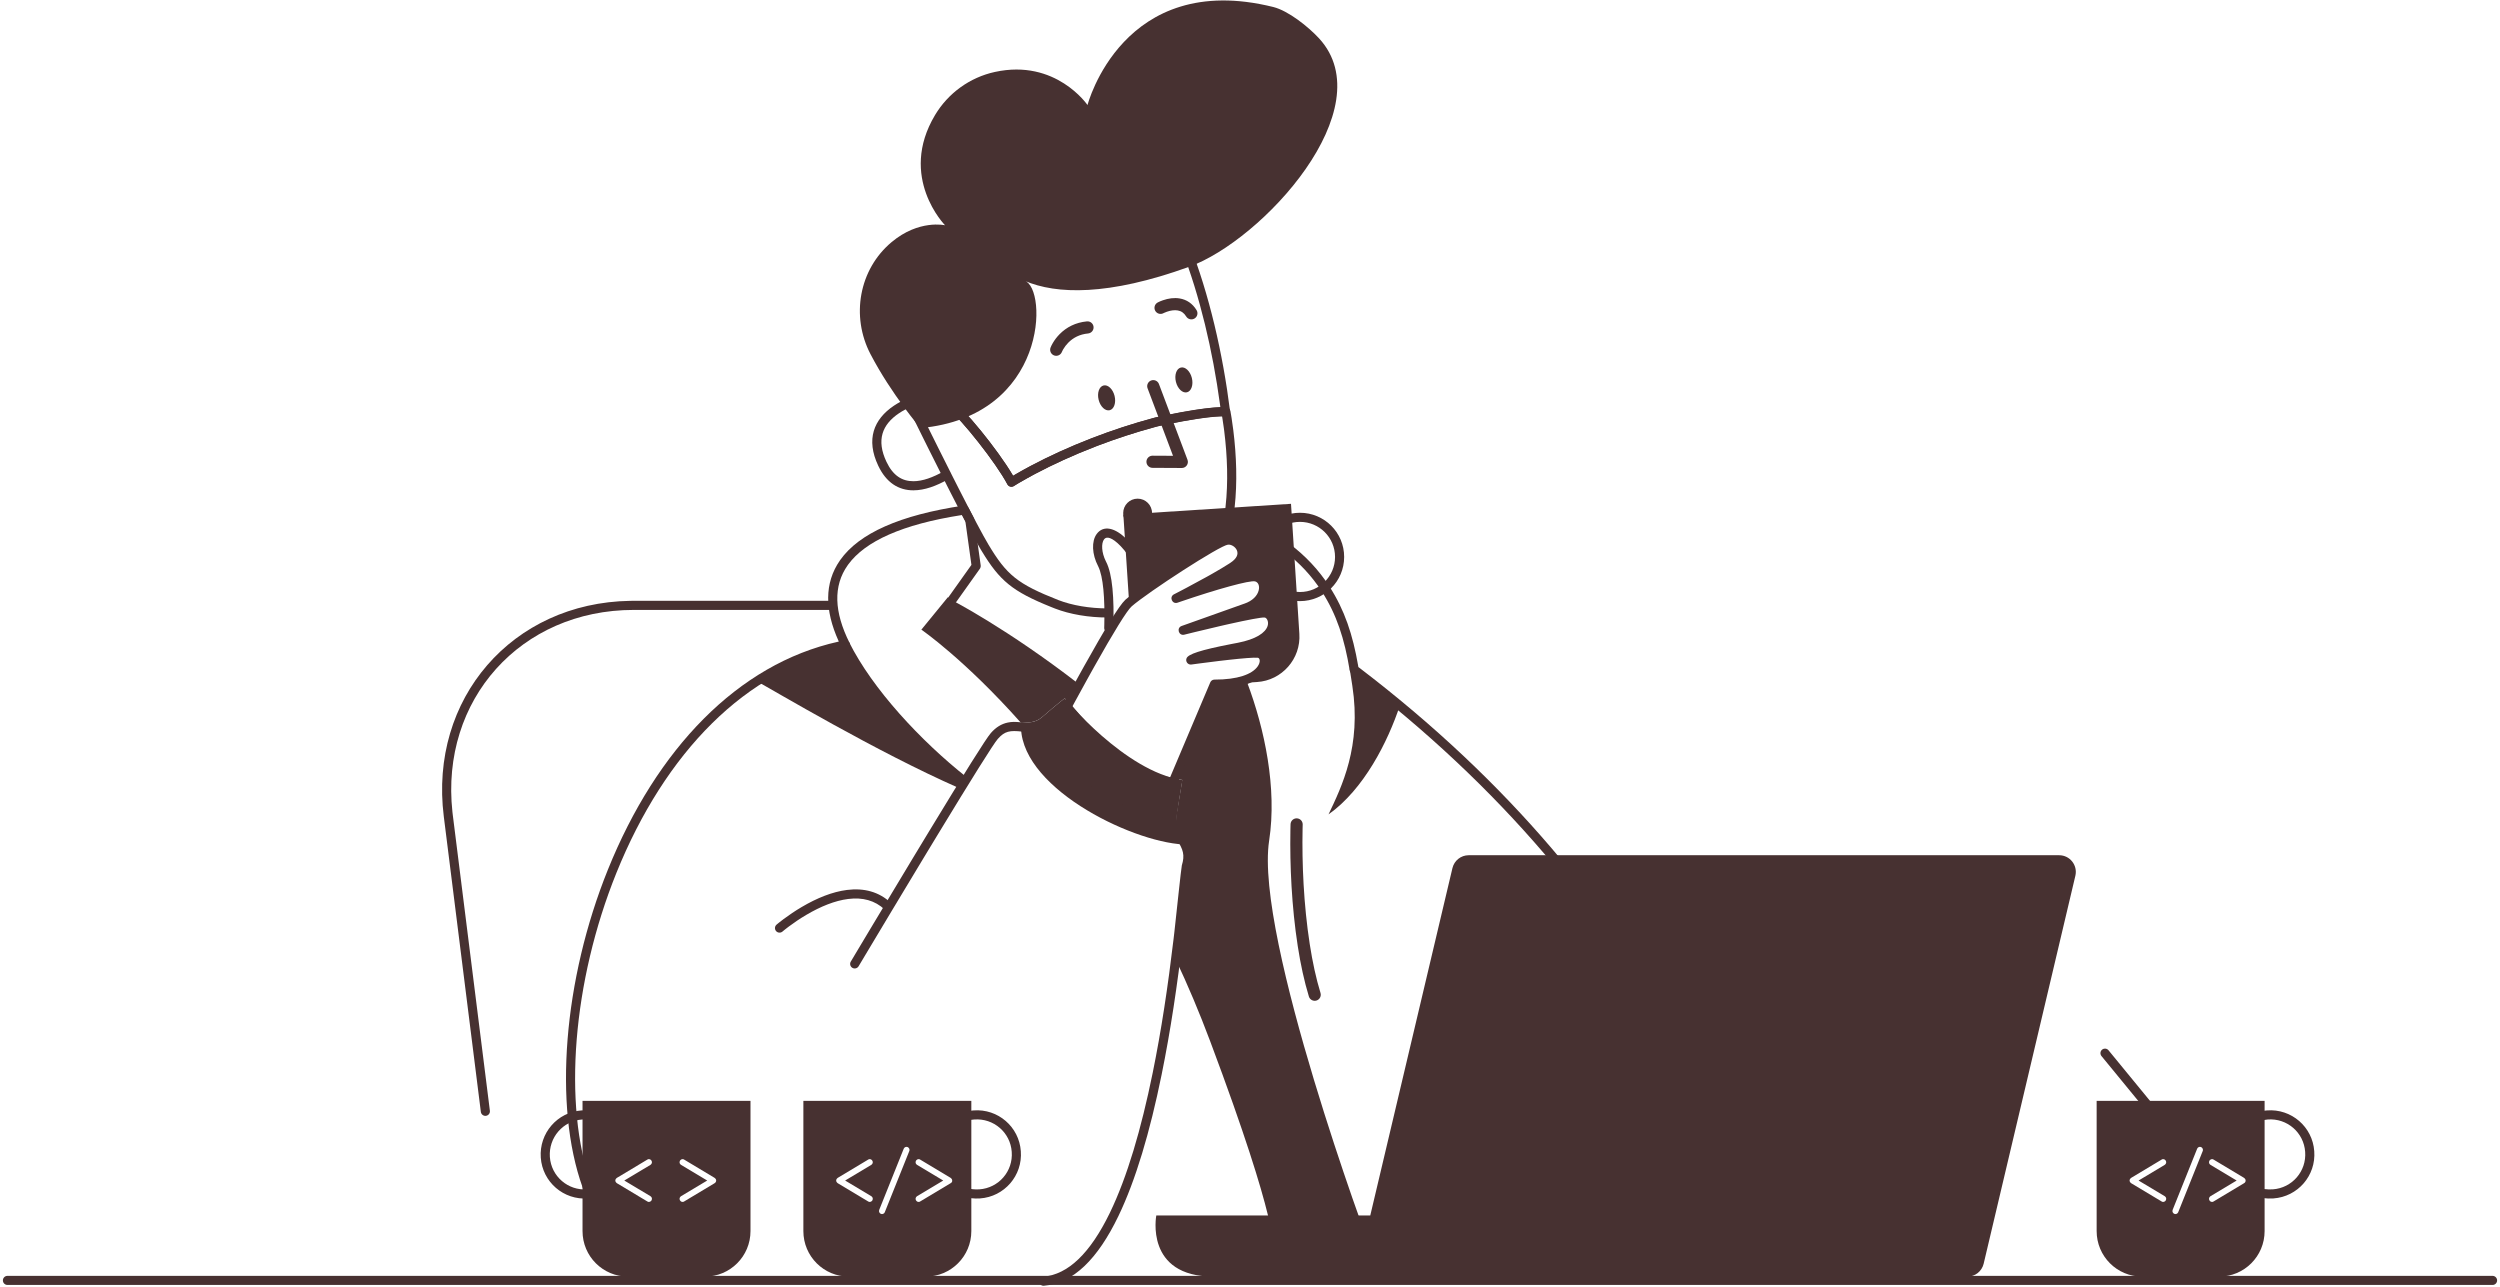 <svg width="802" height="413" viewBox="0 0 802 413" fill="none" xmlns="http://www.w3.org/2000/svg">
<path fill-rule="evenodd" clip-rule="evenodd" d="M266.1 192.741C266.907 192.741 267.561 193.396 267.561 194.202C267.561 194.98 266.953 195.616 266.186 195.661L266.1 195.663H203.302C166.999 195.663 141.219 224.535 145.14 260.472L145.268 261.563L157.155 356.327C157.256 357.127 156.688 357.858 155.887 357.958C155.115 358.055 154.408 357.53 154.268 356.775L154.255 356.69L142.368 261.926C137.628 224.124 164.329 193.362 202.153 192.751L203.302 192.741H266.1Z" fill="#473131"/>
<path fill-rule="evenodd" clip-rule="evenodd" d="M309.195 162.176C309.812 162.084 310.418 162.393 310.706 162.945L312.41 166.206C312.473 166.325 312.518 166.452 312.546 166.583L312.563 166.682L314.609 181.389C314.656 181.724 314.584 182.065 314.409 182.352L314.353 182.437L306.558 193.393C306.09 194.051 305.178 194.205 304.52 193.737C303.887 193.288 303.721 192.427 304.125 191.777L304.176 191.7L311.634 181.216L309.703 167.336L308.598 165.222L308.442 165.246C289.452 168.214 277.568 173.632 272.123 181.073L271.957 181.303C267.223 187.97 267.586 196.342 272.523 206.21C272.955 207.074 272.444 208.112 271.496 208.297C239.413 214.561 213.305 241.454 197.728 280.065C183.694 314.853 180.538 354.46 189.625 379.879L191.102 384.047C194.225 392.825 196.12 397.088 198.94 400.877C202.564 405.747 207.056 408.215 213.255 408.273C214.062 408.281 214.71 408.941 214.703 409.748C214.695 410.555 214.035 411.202 213.227 411.195C206.077 411.128 200.745 408.198 196.594 402.621L196.359 402.301C193.519 398.397 191.594 394.089 188.602 385.738L186.934 381.034C186.913 380.976 186.893 380.919 186.873 380.861C177.521 354.703 180.734 314.377 195.017 278.973C210.612 240.316 236.673 213.019 268.951 205.844L269.093 205.813L268.995 205.597C264.554 195.748 264.451 187.016 269.411 179.843L269.573 179.612C275.606 171.116 288.605 165.237 309.195 162.176Z" fill="#473131"/>
<path fill-rule="evenodd" clip-rule="evenodd" d="M327.582 231.942C327.582 231.845 327.582 231.748 327.582 231.65C329.872 231.894 332.113 231.894 334.306 230.043C339.664 225.417 341.564 224.005 341.564 224.005C341.564 224.005 342.052 224.589 342.929 225.563C344 223.615 345.072 221.57 346.193 219.525C323.052 201.604 305.367 192.547 305.367 192.547L304.052 191.621L295.575 201.994C295.575 201.994 309.411 211.49 327.582 231.942Z" fill="#473131"/>
<path fill-rule="evenodd" clip-rule="evenodd" d="M439.439 400.043C439.439 400.043 402.413 300.507 407.139 269.682C409.721 252.833 405.677 233.793 400.123 219.038L389.503 219.719L376.788 249.717C377.616 249.911 378.444 250.106 379.272 250.204C379.272 250.204 378.785 253.369 377.567 260.576C376.739 265.397 378.152 265.933 379.223 269.293C380.636 271.533 381.708 274.065 380.539 278.009C380.149 279.276 379.223 291.352 377.129 307.714C381.026 315.944 384.729 324.709 388.236 334.059C410.695 393.907 408.357 400.433 408.357 400.433L439.439 400.043Z" fill="#473131"/>
<path fill-rule="evenodd" clip-rule="evenodd" d="M392.748 165.534C393.01 164.77 393.841 164.363 394.605 164.625C409.409 169.694 419.742 177.699 426.484 188.151C431.371 195.727 433.972 203.612 435.696 213.576L435.766 213.989L436.753 214.741C483.92 250.848 517.622 291.561 540.017 334.276L540.699 335.585C549.119 351.826 555.463 367.546 560.019 382.401C563.223 392.846 565.212 401.727 566.283 408.734C566.405 409.532 565.857 410.277 565.059 410.399C564.261 410.521 563.516 409.973 563.394 409.175L563.28 408.445C562.205 401.69 560.274 393.201 557.224 383.258C552.718 368.567 546.441 353.01 538.104 336.929C515.683 293.677 481.594 252.444 433.537 215.964C433.239 215.739 433.039 215.407 432.979 215.039C431.316 204.965 428.819 197.163 424.027 189.735C417.644 179.839 407.844 172.247 393.657 167.389C392.894 167.128 392.487 166.297 392.748 165.534Z" fill="#473131"/>
<path fill-rule="evenodd" clip-rule="evenodd" d="M416.028 262.525C417.071 262.563 417.892 263.414 417.905 264.446L417.903 264.572L417.893 264.894C417.884 265.19 417.876 265.538 417.868 265.936C417.649 276.905 418.2 290.183 420.166 302.883C421.056 308.636 422.2 313.892 423.618 318.541C423.932 319.57 423.352 320.659 422.322 320.973C421.293 321.286 420.204 320.706 419.89 319.677C418.413 314.837 417.231 309.403 416.314 303.479C414.346 290.76 413.77 277.542 413.959 266.493L413.988 265.106L414.009 264.4C414.047 263.358 414.899 262.537 415.931 262.524L416.028 262.525Z" fill="#473131"/>
<path fill-rule="evenodd" clip-rule="evenodd" d="M432.959 214.412C433.3 216.506 433.593 218.405 433.836 220.06C436.808 239.442 430.426 252.346 426.188 261.258C437.539 253.223 445.236 237.932 449.085 226.294C444.457 222.593 438.075 218.21 432.959 214.412Z" fill="#473131"/>
<path fill-rule="evenodd" clip-rule="evenodd" d="M272.385 205.987C264.444 207.594 251.387 211.587 241.936 218.064C248.513 221.667 281.105 241.146 307.705 252.833C307.9 252.736 309.362 250.301 310.092 249.327C295.38 237.689 279.887 221.034 272.385 205.987Z" fill="#473131"/>
<path fill-rule="evenodd" clip-rule="evenodd" d="M293.437 127.004C294.215 126.792 295.019 127.251 295.231 128.029C295.435 128.78 295.015 129.554 294.287 129.798L294.032 129.874C293.954 129.897 293.856 129.928 293.741 129.966C293.343 130.097 292.898 130.26 292.416 130.455C291.038 131.014 289.661 131.721 288.384 132.58C283.005 136.201 281.07 141.162 284.375 148.144C286.45 152.531 289.347 154.393 293.046 154.375C295.992 154.36 299.265 153.181 302.843 151.15C303.544 150.752 304.437 150.998 304.835 151.699C305.234 152.401 304.988 153.293 304.286 153.691C300.311 155.947 296.615 157.279 293.06 157.296C288.215 157.32 284.288 154.796 281.733 149.393C277.748 140.976 280.265 134.522 286.751 130.157C288.209 129.175 289.763 128.378 291.317 127.748C292.254 127.368 292.992 127.124 293.437 127.004Z" fill="#473131"/>
<path fill-rule="evenodd" clip-rule="evenodd" d="M340.421 60.685C337.385 61.293 334.783 62.018 332.617 62.748L332.324 62.848C313.918 69.111 302.791 80.087 297.752 94.396C294.059 104.884 293.948 116.012 295.964 126.397C296.217 127.702 296.488 128.889 296.76 129.943L296.88 130.399L296.962 130.7C297.015 130.89 297.063 131.059 297.106 131.206L297.184 131.471C297.239 132.421 298.187 133.076 299.106 132.77L304.112 131.101L304.18 131.153C308.352 134.414 319.56 148.523 323.17 155.389C323.57 156.15 324.538 156.403 325.259 155.935L325.689 155.664L326.133 155.392C326.29 155.296 326.458 155.195 326.635 155.089L327.002 154.871C328.457 154.011 330.168 153.05 332.124 152.015C337.723 149.053 344.151 146.088 351.307 143.32L352.225 142.967C358.05 140.748 364.109 138.759 370.375 137.055L371.358 136.791L372.387 136.565C372.621 136.514 372.867 136.461 373.124 136.407L373.654 136.295C375.47 135.913 377.395 135.532 379.344 135.176C380.895 134.893 382.398 134.638 383.828 134.418L384.807 134.272C388.334 133.758 391.186 133.505 393.103 133.574C394.003 133.607 394.718 132.826 394.607 131.933C392.281 113.335 387.873 94.307 381.557 78.304C376.719 66.033 367.066 60.254 354.421 59.558C349.844 59.307 345.118 59.743 340.421 60.685ZM354.26 62.476C365.847 63.113 374.459 68.269 378.838 79.376L379.123 80.105C384.904 94.974 389.041 112.478 391.375 129.749L391.496 130.658L391.458 130.659C389.312 130.734 386.585 131.038 383.384 131.531C381.925 131.755 380.396 132.014 378.819 132.302C377.09 132.618 375.381 132.953 373.748 133.291L372.516 133.549C372.168 133.623 371.84 133.693 371.535 133.76L370.666 133.952L370.614 133.965C363.559 135.843 356.759 138.078 350.253 140.595C342.985 143.406 336.454 146.418 330.757 149.433L329.971 149.852C328.297 150.75 326.808 151.591 325.514 152.356L324.999 152.663L324.945 152.571C320.261 144.548 308.961 130.59 305.105 128.237L305.019 128.189C304.669 128.007 304.258 127.973 303.881 128.098L299.667 129.502C299.384 128.438 299.099 127.209 298.833 125.84C296.908 115.922 297.014 105.292 300.509 95.366C305.202 82.038 315.498 71.795 332.745 65.793L333.27 65.612C335.383 64.886 337.962 64.158 340.996 63.55C345.467 62.653 349.953 62.239 354.26 62.476Z" fill="#473131"/>
<path fill-rule="evenodd" clip-rule="evenodd" d="M303.879 128.05C304.288 127.914 304.737 127.964 305.105 128.189C308.923 130.518 320.036 144.222 324.803 152.279L324.998 152.614L325.514 152.307L326.125 151.949C327.479 151.161 329.025 150.301 330.757 149.384C336.454 146.37 342.985 143.357 350.253 140.546C356.45 138.149 362.912 136.008 369.607 134.187L370.614 133.916L371.307 133.76L372.51 133.5L373.046 133.386C374.881 132.999 376.827 132.612 378.799 132.251C380.157 132.002 381.48 131.775 382.754 131.573L383.386 131.474C387.599 130.825 390.989 130.504 393.318 130.606C393.99 130.635 394.555 131.119 394.687 131.779L394.755 132.137L394.891 132.893C394.922 133.074 394.955 133.265 394.988 133.467L395.1 134.151C395.285 135.316 395.468 136.602 395.641 137.992C396.664 146.212 396.956 154.743 396.072 162.742C396.04 163.03 396.006 163.317 395.971 163.603C395.873 164.404 395.144 164.974 394.343 164.876C393.542 164.778 392.972 164.05 393.07 163.249C393.103 162.974 393.135 162.698 393.166 162.421C394.022 154.68 393.737 146.365 392.74 138.352L392.638 137.551C392.483 136.369 392.321 135.273 392.159 134.275L392.031 133.512L391.885 133.515C389.918 133.559 387.286 133.838 384.157 134.312L383.831 134.362C382.394 134.583 380.885 134.84 379.326 135.125C377.624 135.437 375.941 135.768 374.333 136.102L372.868 136.411L371.688 136.669L371.334 136.748L370.375 137.006C364.109 138.71 358.05 140.699 352.225 142.919L351.307 143.271C344.151 146.039 337.723 149.004 332.124 151.967L331.355 152.377C329.842 153.188 328.487 153.95 327.296 154.649L326.635 155.04C326.458 155.146 326.29 155.247 326.133 155.343L325.368 155.817C325.322 155.846 325.285 155.869 325.26 155.886C324.538 156.354 323.57 156.101 323.17 155.34C319.596 148.543 308.575 134.647 304.307 131.206L304.113 131.053L296.064 133.747L298.771 139.22L300.848 143.396C302.404 146.519 303.953 149.607 305.458 152.587L307.543 156.7C311.943 165.347 315.273 171.651 317.095 174.704C322.917 184.42 326.347 187.315 339.51 192.499C343.932 194.21 349.569 195.176 355.351 195.176C356.158 195.176 356.813 195.83 356.813 196.637C356.813 197.444 356.158 198.098 355.351 198.098C349.222 198.098 343.229 197.071 338.446 195.221L337.233 194.738C324.703 189.698 320.721 186.31 314.953 176.811L314.586 176.203C312.743 173.115 309.462 166.908 305.121 158.384L303.846 155.877C301.865 151.967 299.792 147.834 297.712 143.657L295.926 140.063L292.703 133.537C292.327 132.77 292.687 131.852 293.469 131.538L293.551 131.508L303.879 128.05Z" fill="#473131"/>
<path fill-rule="evenodd" clip-rule="evenodd" d="M295.282 137.325C295.282 137.325 285.977 126.514 279.254 113.609C272.92 101.484 275.551 86.437 286.026 77.671C294.795 70.318 303.174 72.266 303.174 72.266C303.174 72.266 288.023 56.878 299.959 36.912C304.149 29.9 311.115 24.835 319.154 23.082C338.738 18.797 348.872 33.698 348.872 33.698C348.872 33.698 360.126 -9.739 408.454 2.24C413.326 3.457 419.756 8.619 423.167 12.32C443.774 34.769 404.995 77.135 381.415 85.609C355.546 94.959 338.885 94.472 328.702 90.089C336.059 92.329 336.303 133.575 295.282 137.325Z" fill="#473131"/>
<path fill-rule="evenodd" clip-rule="evenodd" d="M369.28 122.062C370.255 121.694 371.341 122.16 371.753 123.105L371.79 123.198L380.949 147.497C381.42 148.747 380.523 150.078 379.206 150.13L379.116 150.132L369.713 150.083C368.637 150.077 367.769 149.201 367.774 148.125C367.78 147.082 368.605 146.235 369.636 146.189L369.733 146.187L376.303 146.221L368.143 124.571C367.776 123.596 368.242 122.511 369.187 122.099L369.28 122.062Z" fill="#473131"/>
<path fill-rule="evenodd" clip-rule="evenodd" d="M364.949 169.221C367.505 169.221 369.577 167.15 369.577 164.595C369.577 162.04 367.505 159.969 364.949 159.969C362.392 159.969 360.32 162.04 360.32 164.595C360.32 167.15 362.392 169.221 364.949 169.221Z" fill="#473131"/>
<path fill-rule="evenodd" clip-rule="evenodd" d="M380.785 125.847C382.194 125.495 382.892 123.432 382.344 121.241C381.795 119.049 380.208 117.558 378.798 117.911C377.389 118.263 376.691 120.326 377.239 122.517C377.788 124.709 379.375 126.2 380.785 125.847Z" fill="#473131"/>
<path fill-rule="evenodd" clip-rule="evenodd" d="M355.992 131.599C357.401 131.246 358.099 129.184 357.551 126.992C357.002 124.801 355.415 123.31 354.005 123.662C352.596 124.015 351.898 126.077 352.446 128.269C352.995 130.46 354.582 131.951 355.992 131.599Z" fill="#473131"/>
<path fill-rule="evenodd" clip-rule="evenodd" d="M348.685 103.1C349.757 102.997 350.709 103.781 350.812 104.852C350.915 105.923 350.13 106.875 349.058 106.978C346.385 107.235 344.301 108.307 342.686 109.949C342.03 110.617 341.499 111.333 341.086 112.045L340.975 112.241C340.821 112.521 340.721 112.732 340.673 112.851L340.658 112.887C340.277 113.893 339.152 114.4 338.146 114.019C337.139 113.638 336.632 112.513 337.014 111.507C337.135 111.187 337.363 110.696 337.714 110.091C338.284 109.11 339.008 108.133 339.906 107.219C342.136 104.95 345.055 103.449 348.685 103.1Z" fill="#473131"/>
<path fill-rule="evenodd" clip-rule="evenodd" d="M373.066 96.324C374.839 95.709 376.671 95.442 378.464 95.747C380.677 96.124 382.554 97.354 383.859 99.497C384.419 100.415 384.128 101.614 383.209 102.174C382.289 102.733 381.09 102.442 380.531 101.523C379.824 100.363 378.932 99.778 377.81 99.588C376.762 99.409 375.55 99.585 374.344 100.004C374.031 100.113 373.745 100.229 373.495 100.343L373.276 100.447L373.236 100.468C372.291 100.982 371.108 100.633 370.593 99.688C370.079 98.743 370.428 97.56 371.374 97.046L371.541 96.958C371.903 96.774 372.422 96.547 373.066 96.324Z" fill="#473131"/>
<path fill-rule="evenodd" clip-rule="evenodd" d="M660.569 274.357H471.154C468.669 274.357 466.526 276.061 465.941 278.496L439.585 389.914H370.941C370.941 389.914 367.141 409.539 389.308 409.539C400.562 409.539 631.144 409.539 631.144 409.539C633.628 409.539 635.772 407.835 636.357 405.4L665.782 280.931C666.562 277.571 664.028 274.357 660.569 274.357Z" fill="#473131"/>
<path fill-rule="evenodd" clip-rule="evenodd" d="M727.25 356.221C735.074 355.623 741.868 361.49 742.411 369.302C743.009 377.122 737.139 383.914 729.286 384.459C728.06 384.52 727.06 384.495 726.073 384.347C725.274 384.227 724.724 383.483 724.844 382.685C724.964 381.888 725.708 381.338 726.506 381.457C727.273 381.572 728.092 381.593 729.111 381.542C735.318 381.111 739.97 375.728 739.496 369.514C739.065 363.31 733.679 358.66 727.483 359.133C726.469 359.217 725.463 359.427 724.511 359.745C723.745 360 722.917 359.586 722.662 358.821C722.407 358.056 722.82 357.228 723.586 356.973C724.757 356.583 725.991 356.325 727.25 356.221Z" fill="#473131"/>
<path fill-rule="evenodd" clip-rule="evenodd" d="M674.355 336.728C674.956 336.236 675.83 336.301 676.351 336.862L676.412 336.931L694.584 359.088C695.096 359.712 695.004 360.633 694.38 361.144C693.78 361.636 692.905 361.571 692.384 361.01L692.323 360.941L674.152 338.784C673.64 338.16 673.731 337.239 674.355 336.728Z" fill="#473131"/>
<path fill-rule="evenodd" clip-rule="evenodd" d="M672.603 353.148V394.93C672.603 403.014 679.131 409.539 687.218 409.539H711.869C719.956 409.539 726.485 403.014 726.485 394.93V353.148H672.603ZM694.428 383.73C694.769 383.973 694.915 384.217 694.915 384.606C694.915 384.899 694.818 385.093 694.623 385.288C694.428 385.483 694.184 385.58 693.941 385.58C693.746 385.58 693.6 385.532 693.454 385.434L683.71 379.591C683.369 379.347 683.174 379.055 683.174 378.714C683.174 378.373 683.369 378.081 683.71 377.838L693.454 371.994C693.6 371.897 693.746 371.848 693.941 371.848C694.233 371.848 694.428 371.945 694.623 372.14C694.818 372.335 694.915 372.578 694.915 372.822C694.915 373.163 694.769 373.455 694.428 373.698L686.049 378.714L694.428 383.73ZM706.608 369.316L698.764 388.892C698.715 388.989 698.667 389.086 698.569 389.184C698.374 389.379 698.131 389.476 697.887 389.476C697.595 389.476 697.4 389.379 697.205 389.184C697.01 388.989 696.913 388.746 696.913 388.502C696.913 388.356 696.962 388.21 697.01 388.064L704.854 368.488C704.903 368.39 704.951 368.293 705.049 368.196C705.244 368.001 705.487 367.903 705.731 367.903C706.023 367.903 706.218 368.001 706.413 368.196C706.608 368.39 706.705 368.634 706.705 368.877C706.705 369.072 706.656 369.218 706.608 369.316ZM719.859 379.591L710.115 385.434C709.969 385.532 709.823 385.58 709.628 385.58C709.336 385.58 709.141 385.483 708.946 385.288C708.751 385.093 708.654 384.85 708.654 384.606C708.654 384.266 708.8 383.973 709.141 383.73L717.52 378.714L709.141 373.698C708.8 373.455 708.654 373.211 708.654 372.822C708.654 372.53 708.751 372.335 708.946 372.14C709.141 371.945 709.384 371.848 709.628 371.848C709.823 371.848 709.969 371.897 710.115 371.994L719.859 377.838C720.2 378.081 720.395 378.373 720.395 378.714C720.395 379.055 720.249 379.396 719.859 379.591Z" fill="#473131"/>
<path fill-rule="evenodd" clip-rule="evenodd" d="M186.589 356.219C187.536 356.16 188.38 356.173 189.163 356.278C189.964 356.384 190.526 357.119 190.419 357.919C190.312 358.719 189.577 359.281 188.777 359.174C188.204 359.098 187.542 359.087 186.782 359.135C180.592 359.564 175.965 364.934 176.397 371.162C176.829 377.366 182.214 382.017 188.42 381.543C189.225 381.481 189.928 382.084 189.989 382.888C190.051 383.693 189.448 384.395 188.643 384.456C180.819 385.054 174.025 379.187 173.481 371.365C172.937 363.533 178.773 356.762 186.589 356.219Z" fill="#473131"/>
<path fill-rule="evenodd" clip-rule="evenodd" d="M186.875 353.148V394.93C186.875 403.014 193.404 409.539 201.491 409.539H226.142C234.229 409.539 240.758 403.014 240.758 394.93V353.148H186.875ZM208.652 383.73C208.993 383.973 209.139 384.217 209.139 384.606C209.139 384.899 209.042 385.093 208.847 385.288C208.652 385.483 208.409 385.58 208.165 385.58C207.97 385.58 207.824 385.532 207.678 385.434L197.934 379.591C197.593 379.347 197.398 379.055 197.398 378.714C197.398 378.373 197.593 378.081 197.934 377.838L207.678 371.994C207.824 371.897 207.97 371.848 208.165 371.848C208.457 371.848 208.652 371.945 208.847 372.14C209.042 372.335 209.139 372.578 209.139 372.822C209.139 373.163 208.993 373.455 208.652 373.698L200.273 378.714L208.652 383.73ZM229.211 379.591L219.468 385.434C219.322 385.532 219.175 385.58 218.981 385.58C218.688 385.58 218.493 385.483 218.299 385.288C218.104 385.093 218.006 384.85 218.006 384.606C218.006 384.266 218.152 383.973 218.493 383.73L226.873 378.714L218.493 373.698C218.152 373.455 218.006 373.212 218.006 372.822C218.006 372.53 218.104 372.335 218.299 372.14C218.493 371.945 218.737 371.848 218.981 371.848C219.175 371.848 219.322 371.897 219.468 371.994L229.211 377.838C229.552 378.081 229.747 378.373 229.747 378.714C229.747 379.055 229.552 379.396 229.211 379.591Z" fill="#473131"/>
<path fill-rule="evenodd" clip-rule="evenodd" d="M351.822 171.297C353.945 168.405 357.743 169.172 361.615 173.173C365.385 177.074 367.808 182.251 369.148 187.874C369.335 188.659 368.85 189.447 368.064 189.634C367.279 189.821 366.491 189.336 366.304 188.551C365.075 183.393 362.866 178.673 359.514 175.204C356.726 172.323 354.957 171.966 354.179 173.025C353.232 174.315 353.357 177.251 354.76 180.065L354.847 180.237C356.881 184.171 357.451 191.918 357.153 201.503C357.128 202.31 356.454 202.943 355.647 202.918C354.84 202.893 354.207 202.219 354.232 201.413L354.26 200.391C354.466 191.93 353.911 184.947 352.315 181.707L352.251 181.58C350.305 177.824 350.099 173.646 351.822 171.297Z" fill="#473131"/>
<path fill-rule="evenodd" clip-rule="evenodd" d="M417.028 164.497C409.199 164.497 402.852 170.842 402.852 178.668C402.852 186.494 409.199 192.839 417.028 192.839C424.858 192.839 431.205 186.494 431.205 178.668C431.205 170.842 424.858 164.497 417.028 164.497ZM417.028 167.419C423.244 167.419 428.282 172.455 428.282 178.668C428.282 184.881 423.244 189.917 417.028 189.917C410.813 189.917 405.775 184.881 405.775 178.668C405.775 172.455 410.813 167.419 417.028 167.419Z" fill="#473131"/>
<path fill-rule="evenodd" clip-rule="evenodd" d="M341.147 225.158C341.762 224.714 342.61 224.816 343.103 225.38L343.368 225.713C343.545 225.936 343.755 226.196 343.997 226.489C344.69 227.33 345.495 228.268 346.401 229.28C348.991 232.172 351.868 235.065 354.952 237.761C362.358 244.237 369.732 248.529 376.583 249.638C377.147 249.729 377.607 250.142 377.758 250.694L377.79 250.819C377.839 251.028 377.896 251.335 377.95 251.742C378.236 253.899 378.19 256.872 377.602 260.709L377.549 261.049C377.245 262.955 377.707 264.292 379.245 266.648L380.013 267.808C381.13 269.513 381.681 270.557 382.093 271.943C382.686 273.937 382.664 276.047 381.941 278.419L381.932 278.463C381.757 279.439 380.306 293.544 379.612 299.609L379.549 300.158C377.707 315.99 375.497 330.767 372.646 344.762C368.887 363.213 364.328 378.582 358.813 390.057C352.165 403.889 344.263 411.753 334.853 412.457C334.048 412.517 333.346 411.914 333.286 411.109C333.226 410.304 333.83 409.603 334.635 409.543C342.663 408.943 349.792 401.922 355.991 389.179L356.178 388.791C361.57 377.573 366.066 362.415 369.782 344.179C372.538 330.652 374.693 316.371 376.496 301.096L376.765 298.769C377.439 292.775 378.903 278.595 379.133 277.611L379.14 277.584C380.127 274.346 379.628 272.542 377.442 269.219L376.93 268.447C374.926 265.418 374.206 263.447 374.662 260.589C375.223 257.074 375.301 254.383 375.094 252.466L375.078 252.333L374.808 252.278C367.82 250.796 360.583 246.504 353.366 240.254L353.027 239.96C349.847 237.179 346.888 234.204 344.223 231.228C343.459 230.376 342.765 229.572 342.144 228.832L341.762 228.372L341.1 228.902C339.824 229.929 338.196 231.283 336.18 233.004C334.895 234.102 333.492 234.685 331.906 234.864L331.666 234.889C330.678 234.981 329.837 234.928 328.15 234.734L327.943 234.71C323.96 234.242 322.318 234.559 320.17 236.967L320.058 237.093C318.678 238.667 311.624 249.964 300.856 267.699L297.446 273.326L296.052 275.631C292.781 281.045 289.384 286.688 285.961 292.393L277.588 306.378L275.443 309.971C275.03 310.665 274.133 310.892 273.439 310.479C272.772 310.081 272.536 309.235 272.888 308.554L275.347 304.429L279.78 297.019C284.191 289.654 288.617 282.289 292.847 275.285L298.058 266.676C309.24 248.249 316.293 236.955 317.858 235.169C319.509 233.28 321.293 232.209 323.298 231.795C324.627 231.521 325.682 231.525 327.608 231.731L328.685 231.853C331.678 232.181 332.852 232.004 334.282 230.783L335.505 229.743C336.991 228.486 338.239 227.454 339.268 226.625L340.032 226.015C340.218 225.868 340.388 225.735 340.543 225.616L341.047 225.231C341.089 225.2 341.122 225.176 341.147 225.158Z" fill="#473131"/>
<path fill-rule="evenodd" clip-rule="evenodd" d="M377.615 260.625C378.833 253.369 379.32 250.252 379.32 250.252C360.71 247.379 341.564 224.005 341.564 224.005C341.564 224.005 339.664 225.417 334.305 230.043C332.161 231.894 329.92 231.894 327.582 231.65C325.925 251.957 362.415 270.023 379.661 270.9C378.59 266.03 376.69 266.127 377.615 260.625Z" fill="#473131"/>
<path fill-rule="evenodd" clip-rule="evenodd" d="M271.71 285.494C277.167 284.804 281.974 286.07 285.806 289.652C286.396 290.203 286.427 291.128 285.875 291.717C285.324 292.306 284.399 292.337 283.81 291.786C280.66 288.842 276.723 287.805 272.077 288.393C267.861 288.927 263.278 290.768 258.632 293.511C256.651 294.681 254.793 295.936 253.116 297.189L252.689 297.512C252.412 297.722 252.152 297.924 251.91 298.116L251.56 298.396C251.436 298.497 251.324 298.588 251.226 298.67L251.027 298.838C250.415 299.365 249.492 299.297 248.965 298.686C248.438 298.075 248.506 297.152 249.117 296.625L249.319 296.455C249.405 296.384 249.508 296.299 249.628 296.201L250.093 295.828C250.478 295.523 250.903 295.195 251.365 294.85C253.123 293.536 255.067 292.222 257.145 290.995C262.105 288.068 267.036 286.086 271.71 285.494Z" fill="#473131"/>
<path fill-rule="evenodd" clip-rule="evenodd" d="M393.714 171.807L393.585 171.822C391.626 172.104 386.231 175.171 378.631 180.069L377.075 181.077C370.165 185.579 363.369 190.358 361.114 192.321L360.991 192.433C358.97 194.334 354.412 201.823 347.738 213.785L347.318 214.538C346.927 215.241 346.531 215.956 346.129 216.681L344.947 218.825C342.768 222.788 340.526 226.928 338.294 231.094L336.356 234.724C335.647 236.055 334.98 237.312 334.362 238.481L333.059 240.955C332.696 241.648 332.943 242.503 333.62 242.896L370.451 264.274L370.53 264.317C371.278 264.693 372.2 264.362 372.531 263.58L390.572 220.929L390.82 220.925C398.443 220.75 403.54 218.733 405.841 215.48C408.055 212.351 406.991 208.345 403.697 208.085L403.61 208.079C403.181 208.051 402.611 208.05 401.908 208.076L401.46 208.095L401.515 208.077C405.94 206.608 408.604 204.372 409.448 201.647C410.401 198.57 408.593 195.349 405.866 195.179L405.802 195.175C405.151 195.138 403.967 195.272 402.282 195.559L402.017 195.605L402.114 195.553C404.544 194.221 406.142 192.219 406.657 189.962C407.312 187.096 406.014 184.379 403.369 183.683L403.289 183.664C401.767 183.332 397.768 184.117 392.263 185.658L391.675 185.824L391.942 185.669C393.66 184.671 395.126 183.776 396.299 183.005C399.504 180.895 400.605 178.032 399.482 175.399C398.523 173.148 396.066 171.606 393.714 171.807ZM396.793 176.544C397.323 177.787 396.785 179.187 394.691 180.564L394.305 180.816C392.916 181.712 391.124 182.782 389.005 183.987L387.946 184.586C387.69 184.729 387.431 184.874 387.169 185.02C385.117 186.163 382.932 187.344 380.733 188.508L379.269 189.28L376.963 190.479L376.608 190.662C374.991 191.489 376.035 193.937 377.752 193.343L378.836 192.97C390.479 188.987 400.981 186.082 402.63 186.51C403.608 186.767 404.136 187.873 403.807 189.312C403.394 191.121 401.784 192.782 399.141 193.673L398.902 193.751L379.074 200.812C377.352 201.425 378.094 203.973 379.834 203.625L379.99 203.588L382.746 202.907L383.432 202.739C386.097 202.089 388.823 201.439 391.449 200.833L392.601 200.568L394.238 200.197C400.382 198.819 404.667 198.016 405.661 198.094C406.377 198.139 407.085 199.398 406.656 200.783C405.963 203.018 402.9 205.07 397.102 206.204L395.157 206.575C384.893 208.562 381.231 209.866 380.664 211.14C380.21 212.162 381.025 213.283 382.121 213.189L384.76 212.835C386.719 212.576 388.755 212.317 390.76 212.076L391.79 211.953L394.092 211.689C398.835 211.162 402.217 210.899 403.467 210.998C404.169 211.053 404.503 212.312 403.454 213.793C401.672 216.313 397.046 218.035 389.604 218.015L389.506 218.018C388.957 218.053 388.47 218.395 388.254 218.907L370.484 260.914L336.299 241.072L338.702 236.536C339.012 235.953 339.331 235.355 339.657 234.744L340.87 232.474C343.503 227.56 346.149 222.685 348.688 218.095L349.872 215.959L351.062 213.831C357.162 202.954 361.535 195.83 363.034 194.525C368.357 189.891 391.391 174.939 393.963 174.718C395.034 174.627 396.32 175.435 396.793 176.544Z" fill="#473131"/>
<path fill-rule="evenodd" clip-rule="evenodd" d="M312.32 356.221C320.143 355.623 326.938 361.49 327.481 369.302C328.078 377.122 322.209 383.914 314.371 384.458C312.503 384.571 310.731 384.379 309.143 383.85C308.378 383.595 307.964 382.767 308.219 382.002C308.474 381.236 309.302 380.823 310.068 381.078C311.277 381.481 312.679 381.633 314.181 381.542C320.388 381.111 325.04 375.728 324.565 369.514C324.134 363.31 318.749 358.66 312.535 359.134C311.922 359.178 311.307 359.266 310.691 359.398C309.902 359.567 309.125 359.064 308.956 358.276C308.787 357.487 309.289 356.71 310.079 356.541C310.827 356.381 311.577 356.274 312.32 356.221Z" fill="#473131"/>
<path fill-rule="evenodd" clip-rule="evenodd" d="M257.721 353.148V394.93C257.721 403.014 264.249 409.539 272.336 409.539H296.987C305.075 409.539 311.603 403.014 311.603 394.93V353.148H257.721ZM279.498 383.73C279.839 383.973 279.985 384.217 279.985 384.606C279.985 384.899 279.887 385.093 279.692 385.288C279.498 385.483 279.254 385.58 279.01 385.58C278.816 385.58 278.669 385.532 278.523 385.434L268.78 379.591C268.439 379.347 268.244 379.055 268.244 378.714C268.244 378.373 268.439 378.081 268.78 377.838L278.523 371.994C278.669 371.897 278.816 371.848 279.01 371.848C279.303 371.848 279.498 371.945 279.692 372.14C279.887 372.335 279.985 372.578 279.985 372.822C279.985 373.163 279.839 373.455 279.498 373.698L271.118 378.714L279.498 383.73ZM291.677 369.316L283.834 388.892C283.785 388.989 283.736 389.087 283.639 389.184C283.444 389.379 283.2 389.476 282.957 389.476C282.664 389.476 282.47 389.379 282.275 389.184C282.08 388.989 281.982 388.746 281.982 388.502C281.982 388.356 282.031 388.21 282.08 388.064L289.923 368.488C289.972 368.391 290.021 368.293 290.118 368.196C290.313 368.001 290.557 367.904 290.8 367.904C291.093 367.904 291.287 368.001 291.482 368.196C291.677 368.391 291.775 368.634 291.775 368.877C291.775 369.072 291.726 369.218 291.677 369.316ZM304.929 379.591L295.185 385.434C295.039 385.532 294.893 385.58 294.698 385.58C294.405 385.58 294.211 385.483 294.016 385.288C293.821 385.093 293.723 384.85 293.723 384.606C293.723 384.266 293.87 383.973 294.211 383.73L302.59 378.714L294.211 373.698C293.87 373.455 293.723 373.212 293.723 372.822C293.723 372.53 293.821 372.335 294.016 372.14C294.211 371.945 294.454 371.848 294.698 371.848C294.893 371.848 295.039 371.897 295.185 371.994L304.929 377.838C305.27 378.081 305.464 378.373 305.464 378.714C305.513 379.055 305.318 379.396 304.929 379.591Z" fill="#473131"/>
<path fill-rule="evenodd" clip-rule="evenodd" d="M799.61 409.296C800.417 409.296 801.072 409.95 801.072 410.757C801.072 411.535 800.463 412.17 799.696 412.215L799.61 412.217H2.39C1.583 412.217 0.928 411.563 0.928 410.757C0.928 409.979 1.537 409.343 2.304 409.298L2.39 409.296H799.61Z" fill="#473131"/>
<path fill-rule="evenodd" clip-rule="evenodd" d="M416.833 203.309L414.154 161.624L360.369 165.082L362.22 193.277C366.995 189.187 390.477 173.506 393.887 173.214C397.297 172.922 401.39 177.889 395.544 181.736C389.697 185.583 377.323 191.914 377.323 191.914C387.603 188.31 400.61 184.414 403.046 185.047C406.749 186.021 406.505 192.839 399.441 195.079L379.613 202.14C379.613 202.14 402.705 196.345 405.823 196.588C408.941 196.832 411.669 204.916 397.151 207.643C382.633 210.418 382.049 211.684 382.049 211.684C382.049 211.684 399.928 209.152 403.631 209.493C407.333 209.834 407.431 219.476 389.649 219.427L389.551 219.671L403.241 218.794C411.231 218.307 417.369 211.344 416.833 203.309Z" fill="#473131"/>
</svg>
